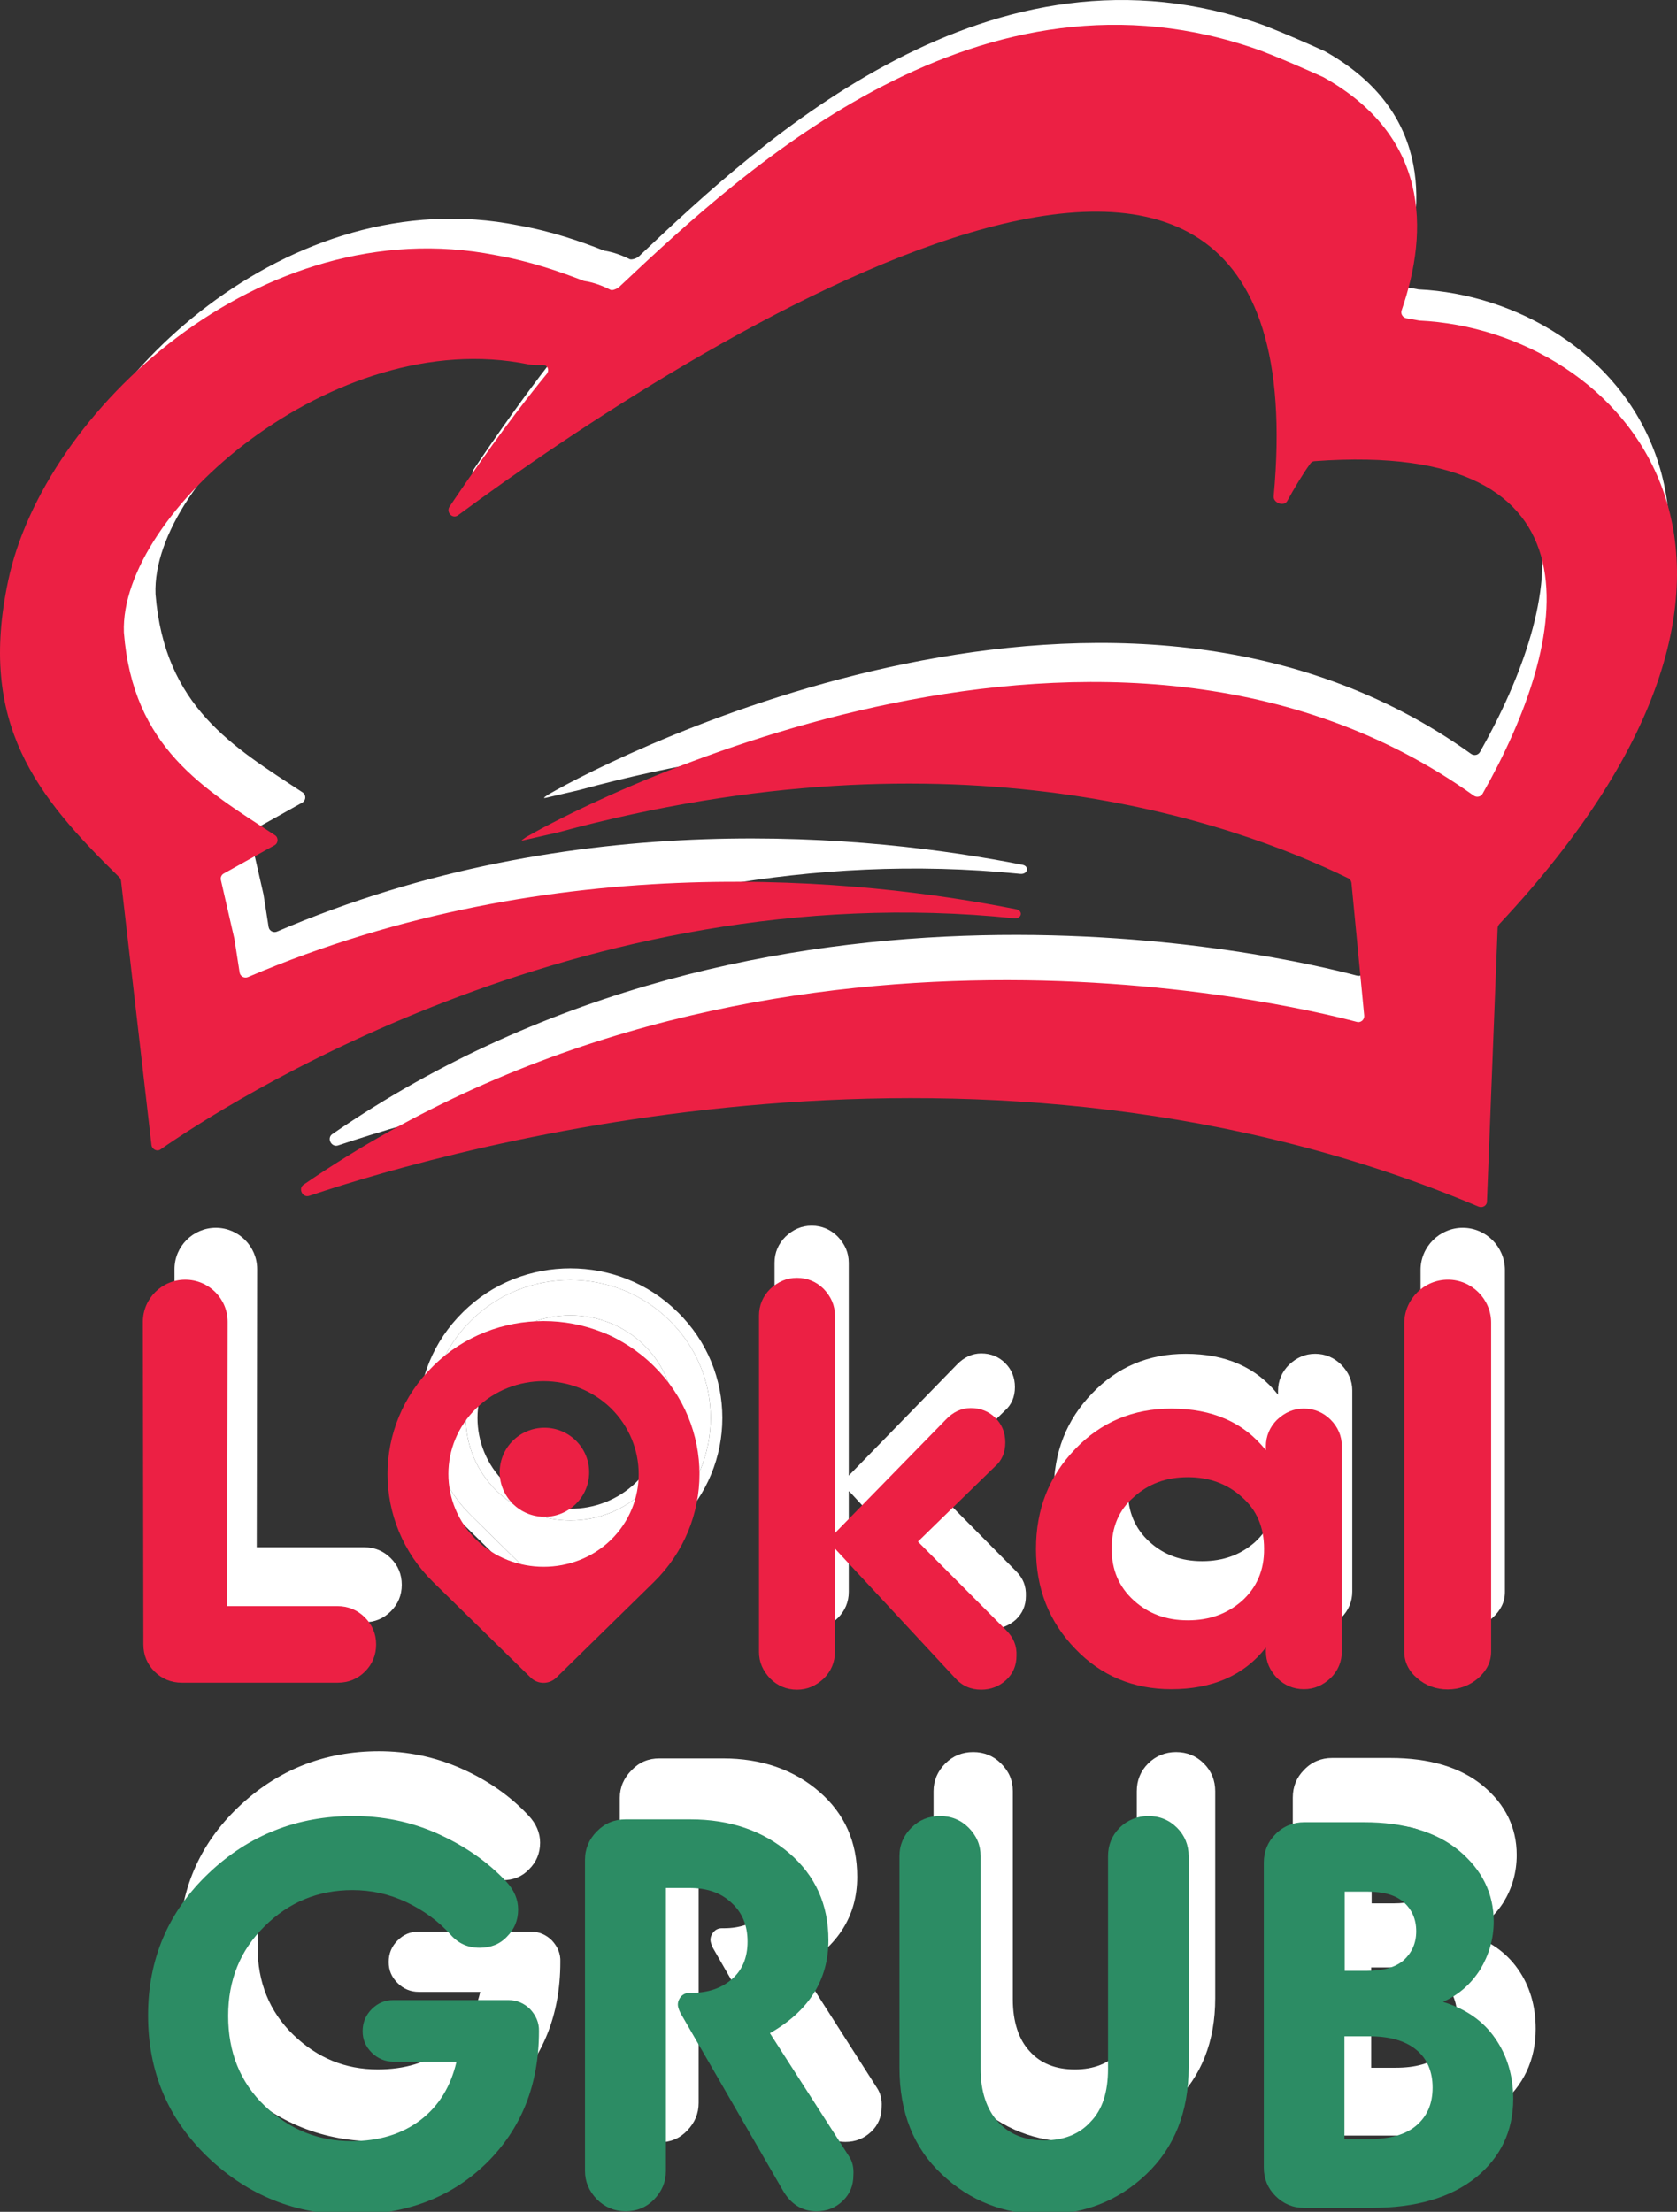 <svg width="91" height="120" xmlns="http://www.w3.org/2000/svg" fill="none">
 <rect width="100%" height="100%" fill="#333333" stroke="none"/>
 <g id="Layer_1">
  <title>Layer 1</title>
  <path id="svg_1" fill="white" d="m55.141,85.249l-4.69,-4.733l4.073,-3.978c0.366,-0.32 0.549,-0.754 0.549,-1.28c0,-0.526 -0.183,-0.96 -0.527,-1.303c-0.343,-0.343 -0.778,-0.526 -1.304,-0.526c-0.48,0 -0.938,0.206 -1.327,0.617l-5.858,6.013l0,-11.547c0,-0.549 -0.206,-1.006 -0.595,-1.418c-0.389,-0.389 -0.869,-0.595 -1.418,-0.595c-0.55,0 -1.007,0.206 -1.419,0.595c-0.389,0.389 -0.595,0.869 -0.595,1.418l0,17.857c0,0.549 0.206,1.006 0.595,1.418c0.389,0.389 0.869,0.595 1.419,0.595c0.549,0 1.006,-0.206 1.418,-0.595c0.389,-0.389 0.595,-0.869 0.595,-1.418l0,-5.487l6.339,6.859c0.389,0.434 0.846,0.64 1.395,0.64c0.527,0 0.961,-0.183 1.327,-0.503c0.367,-0.343 0.55,-0.777 0.55,-1.28c0.023,-0.549 -0.161,-0.983 -0.527,-1.349z"/>
  <path id="svg_2" fill="white" d="m72.784,74.045c-0.389,-0.389 -0.87,-0.595 -1.419,-0.595c-0.549,0 -1.007,0.206 -1.419,0.595c-0.389,0.389 -0.595,0.869 -0.595,1.418l0,0.206c-1.167,-1.486 -2.837,-2.218 -5.011,-2.218c-2.013,0 -3.707,0.709 -5.08,2.149c-1.395,1.44 -2.082,3.201 -2.082,5.305c0,2.104 0.687,3.864 2.082,5.305c1.373,1.44 3.089,2.149 5.08,2.149c2.174,0 3.844,-0.732 5.011,-2.218l0,0.206c0,0.549 0.206,1.006 0.595,1.418c0.389,0.389 0.87,0.595 1.419,0.595c0.549,0 1.007,-0.206 1.419,-0.595c0.389,-0.389 0.595,-0.869 0.595,-1.418l0,-10.907c0,-0.526 -0.206,-1.006 -0.595,-1.395zm-4.691,9.626c-0.778,0.686 -1.716,1.029 -2.86,1.029c-1.145,0 -2.083,-0.343 -2.861,-1.052c-0.778,-0.709 -1.167,-1.623 -1.167,-2.744c0,-1.143 0.389,-2.058 1.167,-2.744c0.778,-0.709 1.739,-1.052 2.861,-1.052c1.121,0 2.082,0.343 2.86,1.052c0.778,0.686 1.167,1.601 1.167,2.744c0.023,1.143 -0.389,2.058 -1.167,2.767z"/>
  <path id="svg_3" fill="white" d="m21.802,85.981c0,0.572 -0.206,1.052 -0.595,1.44c-0.389,0.389 -0.869,0.595 -1.441,0.595l-8.238,0c-0.572,0 -1.052,-0.206 -1.441,-0.595c-0.389,-0.389 -0.595,-0.869 -0.595,-1.44l-0.023,-17.126c0,-1.235 1.007,-2.241 2.242,-2.241c1.236,0 2.243,1.006 2.243,2.241l-0.023,15.091l5.835,0c0.572,0 1.052,0.206 1.441,0.595c0.389,0.389 0.595,0.869 0.595,1.44z"/>
  <path id="svg_4" fill="white" d="m79.373,66.614c1.259,0 2.289,1.029 2.289,2.287l0,17.469c0,0.549 -0.229,1.006 -0.687,1.418c-0.457,0.389 -0.984,0.595 -1.602,0.595c-0.617,0 -1.167,-0.206 -1.601,-0.595c-0.458,-0.389 -0.687,-0.869 -0.687,-1.418l0,-17.469c0,-1.258 1.03,-2.287 2.288,-2.287z"/>
  <path id="svg_5" fill="white" d="m29.949,105.279c-0.321,-0.32 -0.71,-0.48 -1.144,-0.48l-6.087,0c-0.458,0 -0.824,0.16 -1.144,0.48c-0.321,0.32 -0.481,0.709 -0.481,1.166c0,0.457 0.16,0.823 0.481,1.143c0.32,0.32 0.709,0.48 1.144,0.48l3.341,0c-0.298,1.304 -0.916,2.333 -1.9,3.087c-0.983,0.755 -2.196,1.12 -3.661,1.12c-1.762,0 -3.272,-0.617 -4.576,-1.874c-1.304,-1.258 -1.945,-2.859 -1.945,-4.779c0,-1.898 0.641,-3.476 1.922,-4.756c1.281,-1.281 2.837,-1.921 4.645,-1.921c0.984,0 1.922,0.206 2.838,0.64c0.915,0.435 1.693,1.006 2.333,1.715c0.412,0.48 0.916,0.709 1.556,0.709c0.572,0 1.053,-0.183 1.442,-0.594c0.389,-0.389 0.595,-0.869 0.595,-1.441c0,-0.526 -0.206,-1.029 -0.641,-1.486c-0.984,-1.052 -2.196,-1.898 -3.638,-2.538c-1.442,-0.64 -2.929,-0.938 -4.462,-0.938c-2.952,0 -5.515,1.006 -7.643,3.041c-2.128,2.035 -3.203,4.551 -3.203,7.546c0,2.995 1.053,5.51 3.181,7.545c2.128,2.035 4.645,3.041 7.596,3.041c2.884,0 5.263,-0.914 7.117,-2.721c1.853,-1.829 2.791,-4.161 2.791,-7.019c0.023,-0.457 -0.16,-0.846 -0.457,-1.166z"/>
  <path id="svg_6" fill="white" d="m47.59,113.281l-4.164,-6.516c2.059,-1.189 3.089,-2.835 3.089,-4.939c0,-1.898 -0.687,-3.43 -2.06,-4.619c-1.373,-1.189 -3.112,-1.806 -5.24,-1.806l-3.432,0c-0.595,0 -1.098,0.206 -1.51,0.64c-0.412,0.412 -0.641,0.915 -0.641,1.509l0,16.532c0,0.571 0.206,1.074 0.641,1.509c0.412,0.411 0.915,0.64 1.51,0.64c0.595,0 1.098,-0.206 1.51,-0.64c0.412,-0.435 0.618,-0.915 0.618,-1.509l0,-15.023l1.259,0c0.915,0 1.647,0.252 2.219,0.778c0.572,0.526 0.847,1.212 0.847,2.058c0,0.846 -0.275,1.509 -0.824,1.989c-0.549,0.48 -1.258,0.732 -2.128,0.732l-0.114,0c-0.183,0 -0.321,0.068 -0.435,0.183c-0.114,0.137 -0.183,0.274 -0.183,0.457c0,0.091 0.046,0.251 0.137,0.434l5.4,9.398c0.412,0.731 1.007,1.12 1.785,1.12c0.549,0 1.007,-0.183 1.396,-0.549c0.389,-0.365 0.572,-0.823 0.572,-1.371c0.023,-0.389 -0.069,-0.732 -0.252,-1.007z"/>
  <path id="svg_7" fill="white" d="m65.324,95.676c-0.412,-0.412 -0.915,-0.618 -1.51,-0.618c-0.572,0 -1.098,0.206 -1.51,0.618c-0.412,0.411 -0.618,0.914 -0.618,1.509l0,11.295c0,1.235 -0.298,2.172 -0.915,2.812c-0.595,0.663 -1.419,0.984 -2.449,0.984c-1.029,0 -1.853,-0.321 -2.448,-0.984c-0.595,-0.64 -0.915,-1.6 -0.915,-2.812l0,-11.295c0,-0.595 -0.206,-1.075 -0.641,-1.509c-0.412,-0.412 -0.915,-0.618 -1.51,-0.618c-0.595,0 -1.099,0.206 -1.511,0.618c-0.411,0.411 -0.64,0.914 -0.64,1.509l0,11.226c0,2.378 0.755,4.276 2.242,5.671c1.488,1.418 3.295,2.126 5.4,2.126c2.106,0 3.913,-0.708 5.401,-2.126c1.487,-1.418 2.242,-3.315 2.242,-5.671l0,-11.226c0,-0.595 -0.206,-1.098 -0.618,-1.509z"/>
  <path id="svg_8" fill="white" d="m82.37,106.833c-0.64,-0.914 -1.556,-1.554 -2.745,-1.92c0.846,-0.389 1.487,-0.961 1.967,-1.715c0.458,-0.755 0.71,-1.601 0.71,-2.561c0,-1.486 -0.618,-2.744 -1.831,-3.75c-1.213,-1.006 -2.906,-1.509 -5.034,-1.509l-3.158,0c-0.572,0 -1.098,0.206 -1.51,0.64c-0.412,0.412 -0.618,0.915 -0.618,1.509l0,16.189c0,0.594 0.206,1.097 0.618,1.509c0.412,0.411 0.916,0.64 1.51,0.64l3.547,0c2.38,0 4.21,-0.549 5.538,-1.623c1.304,-1.075 1.967,-2.47 1.967,-4.162c0,-1.257 -0.32,-2.332 -0.961,-3.247zm-7.94,-7.774l1.19,0c0.847,0 1.51,0.183 1.945,0.572c0.435,0.389 0.664,0.892 0.664,1.532c0,0.64 -0.229,1.143 -0.664,1.532c-0.435,0.389 -1.098,0.572 -1.945,0.572l-1.19,0l0,-4.208zm3.776,12.416c-0.572,0.48 -1.396,0.709 -2.471,0.709l-1.328,0l0,-5.442l1.328,0c1.075,0 1.899,0.229 2.471,0.709c0.572,0.457 0.869,1.143 0.869,2.012c0,0.869 -0.297,1.532 -0.869,2.012z"/>
  <path id="svg_9" fill="white" d="m8.221,45.237c0.053,0.053 0.088,0.122 0.096,0.197l1.605,13.993c0.029,0.251 0.307,0.39 0.514,0.245c3.106,-2.176 21.966,-14.587 44.923,-12.26c0.411,0.042 0.52,-0.415 0.115,-0.495c-8.185,-1.614 -24.312,-3.288 -40.441,3.624c-0.197,0.085 -0.425,-0.038 -0.458,-0.25l-0.277,-1.767l-0.716,-3.133c-0.032,-0.142 0.033,-0.288 0.16,-0.359l2.656,-1.485c0.214,-0.119 0.225,-0.423 0.02,-0.557c-3.764,-2.475 -7.489,-4.629 -7.98,-10.76c-0.245,-6.327 11.098,-16.335 21.387,-14.237c0.31,0.055 0.529,0.04 0.763,0.036c0.252,-0.004 0.362,0.281 0.203,0.476c-2.021,2.477 -3.919,5.223 -5.096,6.979c-0.206,0.308 0.173,0.69 0.471,0.47c11.963,-8.839 45.772,-30.652 43.108,-1.008c-0.034,0.374 0.553,0.591 0.734,0.262c0.359,-0.653 0.777,-1.36 1.186,-1.928c0.055,-0.077 0.147,-0.125 0.241,-0.132c15.702,-1.149 13.467,9.539 8.872,17.654c-0.097,0.17 -0.322,0.213 -0.481,0.1c-19.091,-13.682 -46.14,-0.08 -50.081,2.21c-0.064,0.045 -0.115,0.08 -0.155,0.108c-0.097,0.068 -0.086,0.093 0.029,0.066l1.81,-0.422c21.072,-5.741 35.639,-0.556 41.767,2.439c0.102,0.05 0.166,0.147 0.177,0.26l0.673,7.013c0.022,0.231 -0.182,0.418 -0.407,0.358c-3.881,-1.031 -31.933,-7.676 -55.608,8.596c-0.316,0.217 -0.048,0.735 0.315,0.613c8.065,-2.702 35.754,-10.426 61.752,0.612c0.212,0.09 0.452,-0.058 0.461,-0.289l0.555,-14.493c0.003,-0.079 0.036,-0.157 0.09,-0.214c18.087,-19.391 6.329,-31.55 -4.226,-32.058c-0.29,-0.051 -0.501,-0.089 -0.675,-0.12c-0.201,-0.036 -0.321,-0.244 -0.255,-0.436c1.464,-4.281 1.401,-9.256 -4.159,-12.366c-1.013,-0.453 -2.027,-0.906 -3.305,-1.406c-14.802,-5.338 -27.201,6.189 -33.804,12.431c-0.084,0.08 -0.077,0.086 -0.171,0.153l0,0c-0.097,0.068 -0.34,0.155 -0.446,0.102c-0.63,-0.317 -1.088,-0.407 -1.34,-0.452c-0.021,-0.004 -0.042,-0.009 -0.062,-0.017c-1.272,-0.497 -2.806,-1.038 -4.647,-1.364c-12.409,-2.474 -23.893,8.329 -25.755,17.287c-1.617,7.586 1.48,11.421 5.862,15.724z" clip-rule="evenodd" fill-rule="evenodd"/>
  <path id="svg_10" fill="white" d="m25.568,82.224c-2.979,-2.93 -2.979,-7.667 0,-10.585c1.483,-1.471 3.433,-2.194 5.382,-2.194c1.947,0 3.896,0.723 5.379,2.195c2.979,2.916 2.979,7.653 0,10.585l-4.712,4.635c-0.37,0.364 -0.965,0.364 -1.335,0l-4.714,-4.636zm1.371,-9.236c-2.218,2.18 -2.218,5.708 0,7.889c2.202,2.154 5.817,2.154 8.021,0c2.204,-2.18 2.204,-5.708 0,-7.889c-2.204,-2.166 -5.819,-2.166 -8.021,0z" clip-rule="evenodd" fill-rule="evenodd"/>
  <path id="svg_11" fill="white" d="m36.329,82.226l-4.712,4.635c-0.37,0.364 -0.965,0.364 -1.335,0l-4.714,-4.636c-2.979,-2.93 -2.979,-7.667 0,-10.585c1.483,-1.471 3.433,-2.194 5.382,-2.194c1.947,0 3.896,0.723 5.379,2.195c2.979,2.916 2.979,7.653 0,10.585zm0.446,-11.036c3.232,3.166 3.229,8.309 -0.001,11.488l-5.157,5.073c-0.37,0.364 -0.965,0.364 -1.335,0l-5.159,-5.074c-3.23,-3.178 -3.232,-8.321 0,-11.488c1.609,-1.596 3.722,-2.376 5.827,-2.376c2.103,0 4.215,0.781 5.825,2.378zm-9.391,2.25c-1.965,1.931 -1.965,5.052 0,6.985c1.955,1.911 5.174,1.912 7.131,0.001c1.951,-1.931 1.951,-5.053 -0.001,-6.986c-1.957,-1.923 -5.175,-1.922 -7.13,0.001zm7.576,-0.452c2.204,2.182 2.204,5.71 0,7.889c-2.204,2.154 -5.819,2.154 -8.021,0c-2.218,-2.182 -2.218,-5.71 0,-7.889c2.202,-2.166 5.817,-2.166 8.021,0z" clip-rule="evenodd" fill-rule="evenodd"/>
  <path id="svg_28" fill="#EC2044" d="m54.621,88.471l-4.812,-4.831l4.177,-4.073c0.381,-0.323 0.565,-0.772 0.565,-1.306c0,-0.534 -0.184,-0.983 -0.537,-1.334c-0.352,-0.351 -0.804,-0.534 -1.34,-0.534c-0.494,0 -0.96,0.211 -1.355,0.632l-6.012,6.151l0,-11.797c0,-0.562 -0.212,-1.025 -0.607,-1.446c-0.395,-0.393 -0.889,-0.604 -1.454,-0.604c-0.564,0 -1.03,0.211 -1.453,0.604c-0.396,0.393 -0.607,0.885 -0.607,1.446l0,18.243c0,0.562 0.211,1.025 0.607,1.447c0.395,0.393 0.889,0.604 1.453,0.604c0.565,0 1.031,-0.211 1.454,-0.604c0.395,-0.393 0.607,-0.885 0.607,-1.447l0,-5.604l6.506,7.008c0.395,0.449 0.875,0.646 1.425,0.646c0.536,0 0.988,-0.183 1.355,-0.52c0.381,-0.351 0.564,-0.8 0.564,-1.306c0.029,-0.562 -0.169,-0.997 -0.536,-1.376z"/>
  <path id="svg_29" fill="#EC2044" d="m72.206,77.026c-0.395,-0.393 -0.889,-0.604 -1.454,-0.604c-0.564,0 -1.03,0.211 -1.453,0.604c-0.396,0.393 -0.607,0.885 -0.607,1.447l0,0.211c-1.2,-1.517 -2.908,-2.261 -5.137,-2.261c-2.061,0 -3.811,0.73 -5.208,2.191c-1.426,1.475 -2.131,3.272 -2.131,5.421c0,2.149 0.705,3.946 2.131,5.421c1.411,1.475 3.175,2.191 5.208,2.191c2.229,0 3.951,-0.744 5.137,-2.261l0,0.211c0,0.562 0.211,1.025 0.607,1.446c0.395,0.393 0.889,0.604 1.453,0.604c0.565,0 1.03,-0.211 1.454,-0.604c0.395,-0.393 0.607,-0.884 0.607,-1.446l0,-11.137c0,-0.548 -0.212,-1.039 -0.607,-1.433zm-4.813,9.831c-0.804,0.702 -1.764,1.053 -2.935,1.053c-1.172,0 -2.131,-0.351 -2.936,-1.081c-0.804,-0.73 -1.199,-1.657 -1.199,-2.809c0,-1.166 0.395,-2.107 1.199,-2.795c0.805,-0.73 1.779,-1.081 2.936,-1.081c1.143,0 2.131,0.351 2.935,1.081c0.805,0.702 1.2,1.643 1.2,2.795c0.014,1.18 -0.409,2.121 -1.2,2.837z"/>
  <path id="svg_30" fill="#EC2044" d="m20.411,89.217c0,0.576 -0.211,1.081 -0.606,1.474c-0.396,0.394 -0.89,0.604 -1.482,0.604l-8.454,0c-0.579,0 -1.087,-0.21 -1.482,-0.604c-0.395,-0.393 -0.607,-0.884 -0.607,-1.474l-0.028,-17.499c0,-1.264 1.03,-2.289 2.3,-2.289c1.271,0 2.301,1.025 2.301,2.289l-0.028,15.421l5.984,0c0.578,0 1.086,0.211 1.481,0.604c0.41,0.407 0.621,0.899 0.621,1.475z"/>
  <path id="svg_31" fill="#EC2044" d="m78.571,69.428c1.284,0 2.343,1.053 2.343,2.331l0,17.85c0,0.562 -0.24,1.025 -0.706,1.446c-0.466,0.394 -1.016,0.604 -1.651,0.604c-0.635,0 -1.2,-0.21 -1.651,-0.604c-0.466,-0.393 -0.706,-0.884 -0.706,-1.446l0,-17.836c0.014,-1.292 1.073,-2.345 2.371,-2.345z"/>
  <path id="svg_32" fill="#2C8C64" d="m28.766,109.005c-0.324,-0.323 -0.734,-0.492 -1.171,-0.492l-6.252,0c-0.466,0 -0.847,0.169 -1.172,0.492c-0.324,0.323 -0.493,0.73 -0.493,1.194c0,0.463 0.169,0.842 0.493,1.165c0.325,0.323 0.734,0.492 1.172,0.492l3.429,0c-0.31,1.334 -0.945,2.387 -1.947,3.16c-1.016,0.772 -2.258,1.151 -3.754,1.151c-1.807,0 -3.359,-0.632 -4.7,-1.91c-1.341,-1.278 -1.99,-2.921 -1.99,-4.887c0,-1.938 0.649,-3.553 1.976,-4.859c1.312,-1.306 2.907,-1.966 4.77,-1.966c1.016,0 1.976,0.21 2.907,0.646c0.946,0.449 1.736,1.025 2.4,1.755c0.423,0.492 0.945,0.73 1.594,0.73c0.579,0 1.087,-0.182 1.482,-0.604c0.395,-0.393 0.607,-0.884 0.607,-1.474c0,-0.534 -0.212,-1.053 -0.649,-1.517c-1.016,-1.081 -2.258,-1.938 -3.726,-2.598c-1.468,-0.66 -3.006,-0.955 -4.573,-0.955c-3.034,0 -5.659,1.025 -7.846,3.104c-2.188,2.078 -3.289,4.648 -3.289,7.71c0,3.062 1.087,5.632 3.26,7.71c2.188,2.079 4.771,3.104 7.791,3.104c2.964,0 5.405,-0.941 7.296,-2.781c1.905,-1.868 2.865,-4.255 2.865,-7.176c0.014,-0.464 -0.169,-0.857 -0.48,-1.194z"/>
  <path id="svg_33" fill="#2C8C64" d="m46.055,116.967l-4.276,-6.657c2.117,-1.207 3.175,-2.893 3.175,-5.042c0,-1.938 -0.706,-3.497 -2.117,-4.718c-1.411,-1.208 -3.189,-1.84 -5.377,-1.84l-3.514,0c-0.607,0 -1.129,0.211 -1.552,0.646c-0.424,0.421 -0.65,0.941 -0.65,1.545l0,16.881c0,0.576 0.212,1.095 0.65,1.545c0.423,0.421 0.945,0.646 1.552,0.646c0.607,0 1.129,-0.211 1.552,-0.646c0.424,-0.45 0.636,-0.941 0.636,-1.545l0,-15.35l1.284,0c0.945,0 1.693,0.252 2.272,0.8c0.593,0.534 0.875,1.236 0.875,2.107c0,0.87 -0.282,1.545 -0.847,2.036c-0.564,0.492 -1.284,0.744 -2.187,0.744l-0.113,0c-0.184,0 -0.325,0.071 -0.452,0.183c-0.113,0.14 -0.183,0.281 -0.183,0.463c0,0.099 0.042,0.253 0.141,0.45l5.546,9.606c0.424,0.744 1.03,1.152 1.835,1.152c0.564,0 1.03,-0.183 1.425,-0.562c0.395,-0.379 0.579,-0.843 0.579,-1.404c0.028,-0.408 -0.057,-0.759 -0.254,-1.04z"/>
  <path id="svg_34" fill="#2C8C64" d="m63.865,99.16c-0.423,-0.421 -0.946,-0.632 -1.552,-0.632c-0.579,0 -1.129,0.211 -1.553,0.632c-0.423,0.421 -0.635,0.941 -0.635,1.545l0,11.544c0,1.264 -0.31,2.219 -0.945,2.865c-0.607,0.674 -1.454,1.011 -2.513,1.011c-1.058,0 -1.905,-0.323 -2.512,-1.011c-0.606,-0.646 -0.945,-1.643 -0.945,-2.865l0,-11.544c0,-0.604 -0.212,-1.096 -0.649,-1.545c-0.424,-0.421 -0.946,-0.632 -1.553,-0.632c-0.607,0 -1.129,0.211 -1.552,0.632c-0.424,0.421 -0.649,0.941 -0.649,1.545l0,11.474c0,2.429 0.776,4.368 2.3,5.786c1.524,1.447 3.387,2.177 5.546,2.177c2.16,0 4.023,-0.73 5.547,-2.177c1.524,-1.447 2.3,-3.385 2.3,-5.786l0,-11.474c0,-0.604 -0.212,-1.124 -0.635,-1.545z"/>
  <path id="svg_35" fill="#2C8C64" d="m81.125,110.577c-0.649,-0.941 -1.595,-1.587 -2.823,-1.966c0.875,-0.393 1.525,-0.983 2.018,-1.755c0.466,-0.773 0.734,-1.643 0.734,-2.613c0,-1.516 -0.635,-2.794 -1.877,-3.834c-1.242,-1.025 -2.977,-1.544 -5.165,-1.544l-3.246,0c-0.579,0 -1.129,0.21 -1.552,0.646c-0.424,0.421 -0.635,0.941 -0.635,1.544l0,16.544c0,0.604 0.211,1.124 0.635,1.545c0.423,0.422 0.945,0.646 1.552,0.646l3.641,0c2.442,0 4.319,-0.561 5.688,-1.657c1.34,-1.095 2.018,-2.528 2.018,-4.255c0,-1.278 -0.339,-2.374 -0.988,-3.301zm-8.157,-7.949l1.213,0c0.875,0 1.553,0.183 1.99,0.576c0.438,0.393 0.678,0.913 0.678,1.573c0,0.66 -0.24,1.166 -0.678,1.573c-0.451,0.393 -1.129,0.576 -1.99,0.576l-1.213,0l0,-4.298zm3.881,12.696c-0.579,0.492 -1.426,0.731 -2.541,0.731l-1.354,0l0,-5.576l1.354,0c1.101,0 1.948,0.239 2.541,0.73c0.578,0.464 0.889,1.166 0.889,2.051c0,0.885 -0.297,1.559 -0.889,2.064z"/>
  <path id="svg_36" fill="#EC2044" d="m6.468,47.589c0.057,0.056 0.085,0.112 0.099,0.197l1.651,14.325c0.028,0.253 0.311,0.393 0.508,0.239c3.147,-2.191 22.623,-14.985 46.305,-12.527c0.409,0.042 0.508,-0.407 0.112,-0.491c-8.34,-1.657 -25.022,-3.441 -41.689,3.679c-0.198,0.084 -0.423,-0.042 -0.452,-0.253l-0.282,-1.812l-0.734,-3.202c-0.028,-0.14 0.028,-0.281 0.155,-0.351l2.752,-1.531c0.212,-0.112 0.226,-0.421 0.029,-0.548c-3.867,-2.528 -7.706,-4.733 -8.2,-10.997c-0.254,-6.46 11.389,-16.698 21.946,-14.55c0.324,0.056 0.55,0.042 0.804,0.042c0.254,0 0.353,0.281 0.198,0.477c-2.103,2.556 -4.065,5.407 -5.279,7.205c-0.197,0.309 0.17,0.688 0.466,0.463c12.222,-9.044 47.053,-31.473 44.258,-1.039c-0.042,0.365 0.551,0.59 0.734,0.267c0.381,-0.688 0.819,-1.433 1.256,-2.036c0.057,-0.07 0.141,-0.126 0.24,-0.126c16.117,-1.18 13.817,9.761 9.103,18.047c-0.099,0.169 -0.325,0.211 -0.48,0.098c-19.603,-14.002 -47.363,-0.098 -51.413,2.247c-0.085,0.056 -0.155,0.112 -0.198,0.14c-0.07,0.056 -0.07,0.07 0.028,0.042l1.906,-0.435c21.635,-5.87 36.58,-0.576 42.86,2.486c0.099,0.042 0.17,0.14 0.184,0.253l0.691,7.191c0.029,0.225 -0.183,0.421 -0.409,0.351c-3.937,-1.039 -32.812,-7.879 -57.143,8.834c-0.31,0.211 -0.056,0.73 0.311,0.604c8.171,-2.739 36.693,-10.73 63.451,0.59c0.212,0.084 0.452,-0.056 0.452,-0.281l0.578,-14.831c0,-0.084 0.043,-0.154 0.085,-0.211c18.573,-19.816 6.506,-32.245 -4.333,-32.751c-0.31,-0.056 -0.522,-0.098 -0.705,-0.126c-0.198,-0.042 -0.325,-0.239 -0.254,-0.435c1.51,-4.382 1.453,-9.466 -4.262,-12.654c-1.045,-0.463 -2.075,-0.927 -3.387,-1.433c-15.172,-5.449 -27.888,6.306 -34.662,12.682c-0.099,0.084 -0.113,0.126 -0.226,0.197c-0.084,0.056 -0.31,0.154 -0.395,0.098c-0.663,-0.337 -1.143,-0.435 -1.411,-0.477c-0.028,0 -0.042,-0.014 -0.056,-0.014c-1.313,-0.506 -2.879,-1.053 -4.771,-1.39c-12.744,-2.514 -24.528,8.525 -26.447,17.668c-1.651,7.766 1.538,11.685 6.026,16.081z" clip-rule="evenodd" fill-rule="evenodd"/>
  <path id="svg_37" fill="#EC2044" d="m35.47,74.104c-1.651,-1.629 -3.811,-2.43 -5.97,-2.43c-2.159,0 -4.333,0.8 -5.984,2.43c-3.316,3.244 -3.316,8.497 0,11.741l5.293,5.183c0.381,0.365 0.987,0.365 1.369,0l5.292,-5.183c3.316,-3.244 3.316,-8.497 0,-11.741zm-2.315,2.303c2.004,1.98 2.004,5.168 0,7.134c-2.004,1.952 -5.306,1.952 -7.31,0c-2.018,-1.98 -2.018,-5.168 0,-7.134c2.004,-1.966 5.292,-1.966 7.31,0z"/>
  <path id="svg_38" fill="#EC2044" d="m29.542,82.293c1.341,0 2.428,-1.081 2.428,-2.416c0,-1.334 -1.087,-2.416 -2.428,-2.416c-1.34,0 -2.427,1.081 -2.427,2.416c0,1.334 1.087,2.416 2.427,2.416z"/>
 </g>
</svg>